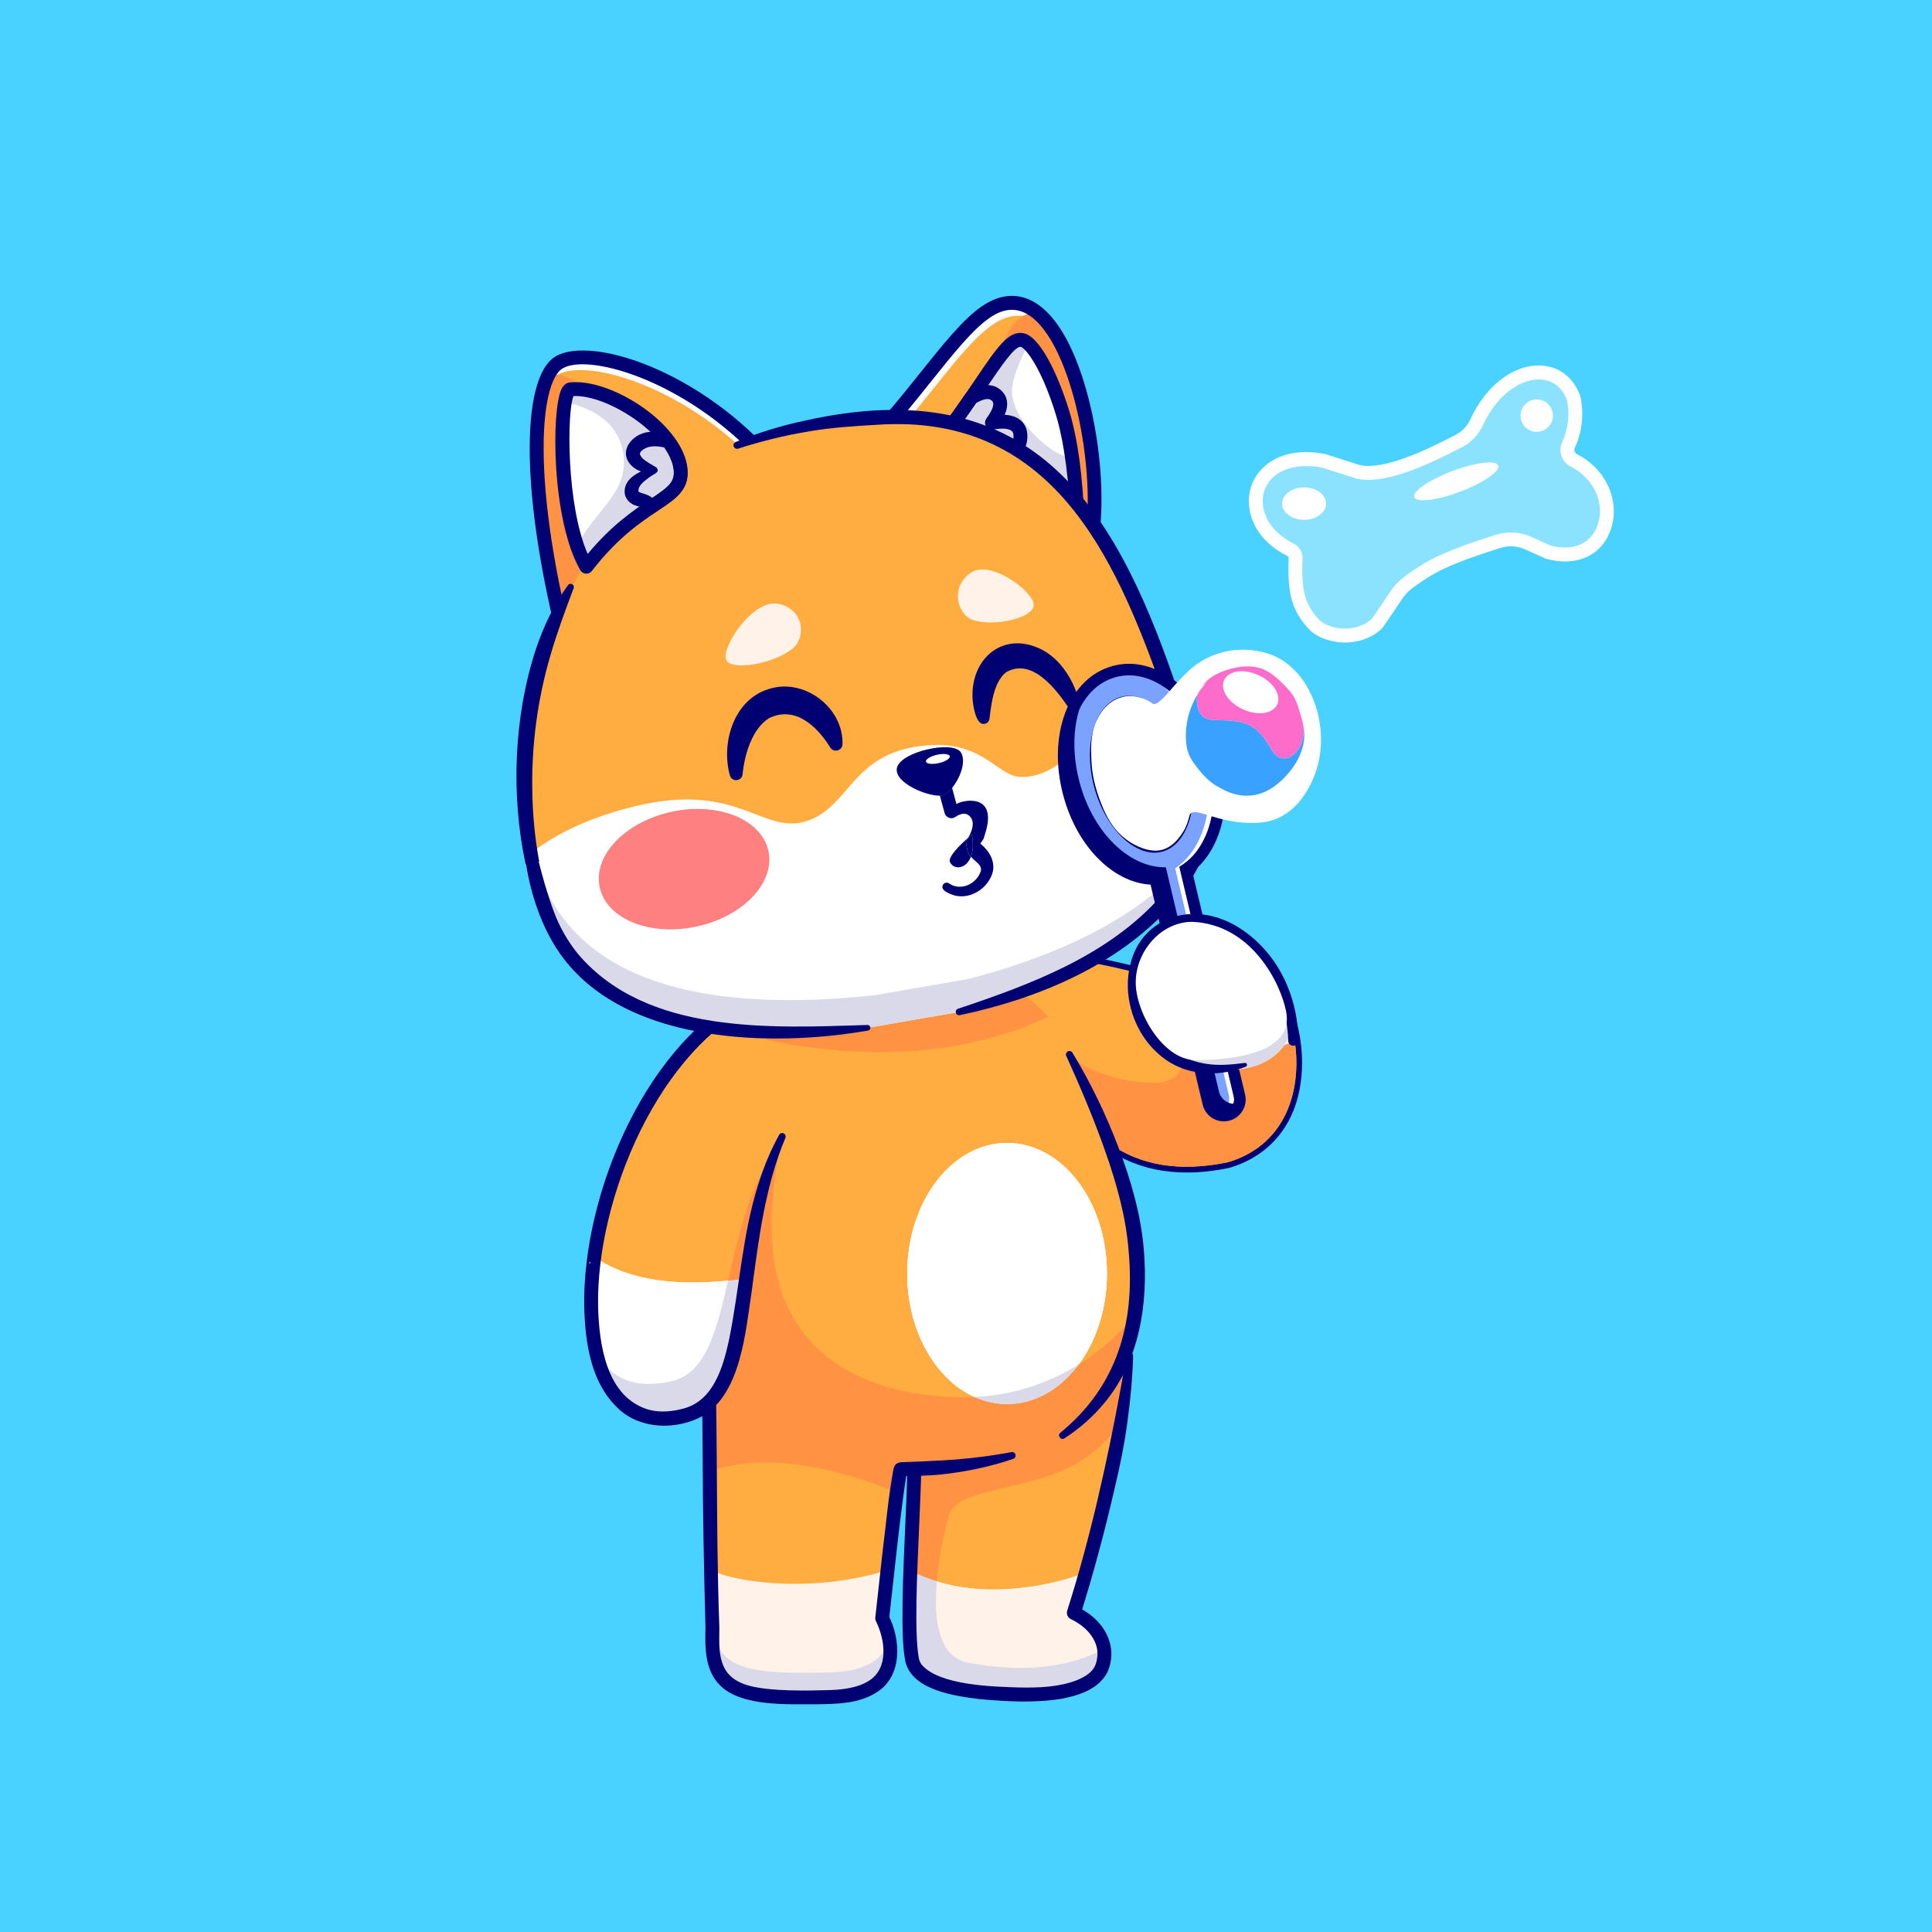 <svg xmlns="http://www.w3.org/2000/svg" viewBox="0 0 2000 2000" width="2000" height="2000" >
        <path fill="#fff" d="M0 0H2000V2000H0z"/>
        <path fill="#49D2FF" d="M0 0H2000V2000H0V0Z"/>
         <path fill="#000072"
              d="M1228.65 1213.78C1182.03 1213.78 1143.76 1195.81 1114.51 1160.05L992.978 1019.19C991.621 1017.61 991.177 1015.45 991.803 1013.46C992.429 1011.48 994.043 1009.97 996.059 1009.46L1061.94 992.987C1094.1 979.744 1142.79 992.07 1199.12 1006.33C1239.15 1016.46 1284.51 1027.94 1329.56 1031.4C1331.8 1031.57 1333.76 1032.99 1334.63 1035.07C1351.68 1075.82 1352.35 1122.02 1336.39 1155.65C1323.94 1181.85 1301.94 1200.28 1272.77 1208.92C1272.62 1208.97 1272.45 1209.01 1272.29 1209.04C1257.03 1212.21 1242.48 1213.78 1228.65 1213.78Z"/>
        <path fill="#FF9343"
              d="M1130.79 996.843C1129.49 1000.57 1127.91 1004.42 1126.01 1008.37C1126.01 1008.37 1117.33 1026.3 1101.13 1041.53C1095.61 1046.72 1090.69 1050.17 1084.56 1052.58C1080.14 1054.3 1076.24 1055.01 1073.5 1055.34L1072.84 1051.92C1052.61 1036.11 1038.93 1025.47 1034.87 1022.46C1034.26 1021.99 1032.11 1020.33 1029.29 1018.04C1027.44 1016.52 1025.64 1014.97 1023.93 1013.34C1042.17 1008.79 1059.71 1001.9 1077.15 994.832C1092.24 992.032 1110.39 993.331 1130.79 996.843Z"/>
        <path fill="#FFAD40"
              d="M1271.08 1203.17C1221.98 1213.34 1180 1207.07 1146.1 1182.09C1136.43 1175.01 1127.42 1166.39 1119.1 1156.2L997.517 1015.27L1063.83 998.692C1067.95 996.953 1072.4 995.682 1077.15 994.822C1092.24 992.032 1110.39 993.331 1130.79 996.838C1144.55 999.212 1159.36 1002.61 1174.95 1006.46C1221.4 1017.84 1274.89 1033.2 1329.1 1037.37C1331.46 1042.98 1333.5 1048.79 1335.24 1054.7C1336.37 1058.51 1337.36 1062.41 1338.22 1066.3C1350.41 1122.07 1334.38 1184.41 1271.08 1203.17Z"/>
        <path fill="#FF9343"
              d="M1271.08 1203.17C1221.98 1213.34 1180 1207.07 1146.1 1182.09C1135.79 1156.28 1124.63 1130.83 1112.61 1105.8L1114.51 1098.75C1136.84 1111.96 1162.42 1119.59 1188.35 1120.8C1195.5 1121.13 1202.86 1120.97 1209.51 1118.37C1216.17 1115.77 1222.09 1110.36 1223.6 1103.37C1231.17 1104.71 1238.73 1106.06 1246.3 1107.4C1246.79 1112.83 1247.85 1120.7 1250.35 1129.95C1253.96 1143.26 1255.87 1149.97 1261.41 1152.05C1267.88 1154.5 1276.58 1149.6 1280.75 1143.76C1287.23 1134.72 1285.38 1119.9 1275.22 1107.84C1280.08 1107.22 1314.41 1102.53 1325.38 1087.09C1326.88 1084.97 1328.12 1082.78 1328.12 1082.78C1332.78 1074.38 1334.56 1064.63 1335.24 1054.71C1335.38 1052.74 1335.49 1050.79 1335.55 1048.82C1336.82 1054.63 1337.7 1060.45 1338.23 1066.31C1350.41 1122.07 1334.38 1184.41 1271.08 1203.17Z"/>
        <path fill="#FFAD40"
              d="M938.62 1348.87C940.034 1402.97 944.301 1435.44 945.882 1471.45C950.272 1533.38 935.458 1671.95 944.186 1718.24C948.166 1739.34 983.624 1754.14 1064.54 1754.14C1110.23 1754.14 1136.53 1741.77 1141.58 1723.72C1151.88 1686.95 1111.61 1669.6 1111.61 1669.6C1111.61 1669.6 1159.51 1521.72 1169.43 1403.23L938.62 1348.87Z"/>
        <path fill="#FFAD40"
              d="M941.425 1665.03C941.21 1687.17 941.869 1705.96 944.191 1718.24C948.175 1739.33 983.633 1754.15 1064.53 1754.15C1110.22 1754.15 1136.54 1741.77 1141.59 1723.73C1151.89 1686.96 1111.62 1669.6 1111.62 1669.6C1111.62 1669.6 1111.67 1669.42 1111.79 1669.07C1114.88 1659.42 1159.87 1517.66 1169.45 1403.23L938.625 1348.86C940.039 1402.98 944.31 1435.44 945.896 1471.45C949.121 1516.94 941.964 1603.79 941.425 1665.03Z"/>
        <path fill="#FFAD40"
              d="M1111.81 1669.07C1111.67 1669.41 1111.62 1669.6 1111.62 1669.6C1111.62 1669.6 1139.42 1681.57 1142.91 1706.72C1143.63 1711.83 1143.34 1717.5 1141.59 1723.73C1136.55 1741.78 1110.24 1754.15 1064.53 1754.15C983.638 1754.15 948.18 1739.34 944.205 1718.25C941.874 1705.95 941.21 1687.17 941.424 1665.04C941.53 1653.86 941.85 1641.83 942.27 1629.35C944.258 1573.46 948.552 1508.65 945.901 1471.45C944.31 1435.44 940.044 1402.98 938.639 1348.87L1169.46 1403.24C1167.66 1424.6 1164.67 1446.88 1160.9 1469.12C1146.96 1551.66 1122.93 1633.04 1114.58 1660.15C1113.15 1664.83 1112.18 1667.9 1111.81 1669.07Z"/>
        <path fill="#FFF3E9"
              d="M1141.59 1723.73C1136.55 1741.78 1110.24 1754.15 1064.53 1754.15C983.638 1754.15 948.18 1739.34 944.205 1718.25C941.874 1705.95 941.21 1687.17 941.424 1665.04C941.53 1653.86 941.85 1641.83 942.27 1629.35L944.84 1627.39C959.732 1634.41 975.578 1639.47 991.769 1642.36C1012.57 1646.08 1033.93 1646.2 1054.94 1644.06C1077.57 1641.73 1099.94 1636.77 1121.32 1628.98C1119.36 1639.47 1116.6 1649.84 1113.08 1659.91C1113.58 1659.99 1114.09 1660.06 1114.59 1660.15C1113.16 1664.84 1112.18 1667.91 1111.81 1669.07C1111.67 1669.42 1111.62 1669.6 1111.62 1669.6C1111.62 1669.6 1139.42 1681.58 1142.91 1706.73C1143.63 1711.83 1143.34 1717.5 1141.59 1723.73Z"/>
        <path fill="#FFF3E9"
              d="M1141.58 1723.73C1136.55 1741.78 1110.24 1754.15 1064.53 1754.15C983.652 1754.15 948.185 1739.34 944.205 1718.25C941.878 1705.96 941.21 1687.17 941.424 1665.02C941.472 1658.77 941.616 1652.25 941.783 1645.52C941.831 1643.84 941.878 1642.14 941.926 1640.44C941.974 1638.31 942.046 1636.15 942.117 1633.99C942.165 1632.46 942.213 1630.9 942.261 1629.35L942.284 1629.32L944.85 1627.41C952.852 1631.19 961.146 1634.4 969.607 1636.99C976.892 1639.24 984.297 1641.04 991.774 1642.36C1012.57 1646.08 1033.93 1646.22 1054.95 1644.06C1077.57 1641.73 1099.93 1636.77 1121.33 1628.99C1119.37 1639.48 1116.61 1649.84 1113.08 1659.9C1113.58 1660 1114.09 1660.07 1114.59 1660.14C1113.15 1664.84 1112.17 1667.9 1111.81 1669.08C1111.67 1669.41 1111.62 1669.6 1111.62 1669.6C1111.62 1669.6 1139.42 1681.59 1142.92 1706.73C1143.04 1707.57 1143.13 1708.43 1143.18 1709.29C1143.47 1713.72 1143.04 1718.53 1141.58 1723.73Z"/>
        <path fill="#FF9343"
              d="M1169.45 1403.23C1167.68 1424.6 1164.66 1446.89 1160.9 1469.13C1111.63 1555.33 993.093 1527.75 981.76 1570.46C979.004 1580.83 972.124 1608.25 969.611 1636.98C961.151 1634.4 952.862 1631.18 944.855 1627.4L942.289 1629.32C944.229 1573.45 948.543 1508.63 945.906 1471.44C944.301 1435.44 940.034 1402.97 938.62 1348.86L1169.45 1403.23Z"/>
        <path fill="#D9D9EA"
              d="M1143.49 1711.92C1143.49 1715.61 1142.96 1719.54 1141.79 1723.73C1136.76 1741.78 1110.44 1754.15 1064.74 1754.15C983.858 1754.15 948.39 1739.34 944.41 1718.25C942.084 1705.96 941.415 1687.17 941.63 1665.02C941.654 1661.88 941.702 1658.7 941.773 1655.44C941.797 1653.81 941.821 1652.18 941.869 1650.53C941.988 1645.13 942.132 1639.63 942.323 1633.99C942.37 1632.44 942.442 1630.88 942.49 1629.32L945.055 1627.41C953.058 1631.19 961.351 1634.4 969.812 1636.99C966.458 1675 970.701 1715.23 1002.24 1721.2C1082.04 1736.3 1126.3 1715.9 1143.12 1706.73C1143.24 1707.57 1143.34 1708.43 1143.39 1709.29C1143.46 1710.15 1143.49 1711.01 1143.49 1711.92Z"/>
        <path fill="#000072"
              d="M945.805 1348.68C946.57 1389.62 951.013 1430.63 953.091 1471.6C955.313 1512.98 952.355 1554.42 950.822 1595.61C949.666 1622.97 948.443 1650.32 948.591 1677.44C948.638 1684.21 948.82 1690.96 949.183 1697.64C949.556 1704.28 950.139 1711.01 951.29 1717.06C951.768 1719.29 952.714 1721.4 954.228 1723.4C972.722 1744.83 1028.18 1746.07 1055.75 1746.88C1075.36 1747.19 1095.51 1746.54 1113.9 1739.7C1123.19 1735.98 1132.27 1730.82 1134.83 1721.04C1135.16 1720 1135.53 1717.87 1135.69 1716.8C1138.24 1701.84 1128.63 1688.6 1116.51 1680.63C1114.16 1679.05 1111.13 1677.26 1108.69 1676.16C1105.31 1674.63 1103.68 1670.83 1104.77 1667.37C1128.71 1592.13 1145.97 1514.08 1160.3 1436.44C1162.41 1425.26 1163.96 1414.02 1165.87 1402.78C1166.21 1400.82 1168.06 1399.5 1170.02 1399.84C1171.83 1400.14 1173.09 1401.75 1173.01 1403.53C1172.41 1426.06 1170.18 1449.61 1167.09 1472C1164.1 1494.71 1159.49 1517.15 1154.2 1539.41C1143.91 1584.03 1132.23 1628.07 1118.45 1671.8L1114.45 1662.98C1118.29 1664.74 1121.19 1666.48 1124.56 1668.71C1145.53 1682.43 1157.06 1706.54 1146.54 1730.79C1137.29 1748.95 1116.14 1755.39 1097.85 1758.74C1069.91 1763.09 1041.87 1761.38 1013.83 1758.9C988.592 1755.7 944.224 1749.82 937.192 1719.87C934.593 1705.51 934.454 1691.82 934.215 1677.54C934.077 1622.48 938.539 1567.8 939.423 1512.98C940.431 1458.07 932.266 1403.95 931.435 1349.04C931.444 1339.73 945.194 1338.99 945.805 1348.68Z"/>
        <path fill="#F9D3B7"
              d="M837.529 1405.41C857.986 1495.57 1065.14 1520.72 1130.11 1423.37C1134.42 1416.92 1138.21 1410.27 1141.54 1403.48C1113.93 1432.87 1066.83 1460.84 988.172 1458.12C847.49 1453.22 852.382 1340.25 840.162 1270.04C839.216 1264.59 837.491 1259.37 835.251 1254.36C833.951 1316.18 829.909 1371.81 837.529 1405.41Z"/>
        <path fill="#F9D3B7"
              d="M839.006 1410.81C866.299 1496.55 1066.46 1518.73 1130.13 1423.37C1143.83 1402.84 1152.35 1380.46 1156.78 1357C1133.45 1391.32 1085.74 1434.3 991.879 1439.83C916.873 1444.23 866.318 1425.46 839.006 1410.81Z"/>
        <path fill="#FFAD40"
              d="M748.965 1445.94C748.965 1445.94 780.64 1502.84 844.442 1514.52C1001.29 1543.27 1099.77 1486.08 1099.77 1486.08C1144.49 1453.41 1167.56 1410.64 1174.84 1360.32C1178.51 1335.03 1178.19 1307.83 1174.6 1279.04C1168.5 1229.92 1142.04 1157.49 1107 1091.41C1107 1091.41 1082.21 991.76 929.094 1001.16C775.958 1010.56 766.795 1106.52 766.795 1106.52C757.655 1140.04 751.426 1168.39 747.102 1192.1C737.313 1245.98 737.442 1276 736.205 1288.75C725.952 1393.39 741.732 1429.84 748.965 1445.94Z"/>
        <path fill="#FF9343"
              d="M779.163 1073.23C905.928 1103.01 1009.69 1088.23 1084.95 1052.66C1073.41 1039.24 1056.25 1025.03 1031.06 1014.84C995.156 1000.32 965.598 999.762 929.089 1001.17C878.959 1003.11 807.255 1005.88 785.441 1049C780.864 1058.05 779.522 1066.83 779.163 1073.23Z"/>
        <path fill="#FFF3E9"
              d="M1042.54 1453.51C1099.61 1453.51 1145.88 1393 1145.88 1318.37C1145.88 1243.73 1099.61 1183.23 1042.54 1183.23C985.466 1183.23 939.198 1243.73 939.198 1318.37C939.198 1393 985.466 1453.51 1042.54 1453.51Z"/>
        <path fill="#FFF3E9"
              d="M1042.54 1453.51C1099.61 1453.51 1145.88 1393 1145.88 1318.37C1145.88 1243.73 1099.61 1183.23 1042.54 1183.23C985.466 1183.23 939.198 1243.73 939.198 1318.37C939.198 1393 985.466 1453.51 1042.54 1453.51Z"/>
        <path fill="#FFF3E9"
              d="M1042.54 1453.51C1099.61 1453.51 1145.88 1393 1145.88 1318.37C1145.88 1243.73 1099.61 1183.23 1042.54 1183.23C985.466 1183.23 939.198 1243.73 939.198 1318.37C939.198 1393 985.466 1453.51 1042.54 1453.51Z"/>
        <path fill="#fff"
              d="M1145.87 1318.37C1145.87 1355.03 1134.7 1388.29 1116.56 1412.62C1089.89 1429.2 1054.06 1443.87 1009.05 1446.27C1009.05 1446.27 1009.05 1446.27 1009.03 1446.27C968.408 1428.03 939.198 1377.68 939.198 1318.37C939.198 1243.71 985.473 1183.23 1042.53 1183.23C1099.62 1183.23 1145.87 1243.72 1145.87 1318.37Z"/>
        <path fill="#FF9343"
              d="M1174.84 1360.33C1167.56 1410.66 1144.48 1453.41 1099.76 1486.1C1099.76 1486.1 1001.29 1543.28 844.438 1514.52C780.644 1502.85 748.96 1445.96 748.96 1445.96C741.723 1429.83 725.952 1393.38 736.185 1288.75C737.432 1275.99 737.289 1245.97 747.088 1192.1L809.806 1176.35C809.806 1176.35 795.789 1232.91 799.477 1288.75C803.194 1345.25 833.029 1435.58 978.134 1445.96C988.869 1446.72 999.174 1446.79 1009.03 1446.27C1009.05 1446.27 1009.05 1446.27 1009.05 1446.27C1019.55 1450.96 1030.81 1453.51 1042.53 1453.51C1071.58 1453.51 1097.79 1437.85 1116.56 1412.62C1155.43 1388.49 1174.84 1360.33 1174.84 1360.33Z"/>
        <path fill="#D9D9EA"
              d="M1116.56 1412.62C1097.8 1437.86 1071.58 1453.51 1042.53 1453.51C1030.82 1453.51 1019.55 1450.96 1009.05 1446.27C1054.06 1443.87 1089.89 1429.2 1116.56 1412.62Z"/>
        <path fill="#F87B38"
              d="M737.451 1677.35C737.69 1697.5 736.214 1710.46 740.772 1723.46C751.039 1752.81 778.872 1759.17 860.065 1756.72C903.353 1755.42 916.381 1737.9 920.112 1722.98C926.146 1698.84 913.252 1675.16 913.252 1675.16C913.252 1675.16 913.252 1675.13 913.252 1675.11C913.601 1671.88 929.686 1521.71 932.443 1521.02C936.829 1519.91 987.279 1522.82 1048.09 1506.65C1048.09 1506.65 908.484 1515.12 812.892 1453.01C755.911 1415.99 731.069 1350.02 731.069 1350.02C735.951 1413.34 733.372 1576.3 737.189 1666.95C737.342 1670.62 737.428 1674.07 737.451 1677.35Z"/>
        <path fill="#FFAD40"
              d="M1048.1 1506.63C987.293 1522.82 936.838 1519.91 932.443 1521.02C931.755 1521.18 930.217 1530.77 928.31 1545.08C924.073 1576.93 917.948 1632.1 914.981 1659.21C913.973 1668.51 913.338 1674.5 913.261 1675.11C913.261 1675.14 913.261 1675.16 913.261 1675.16C913.261 1675.16 926.165 1698.85 920.127 1722.99C916.391 1737.88 903.382 1755.42 860.084 1756.72C778.896 1759.16 751.043 1752.8 740.791 1723.47C736.233 1710.46 737.719 1697.5 737.48 1677.33C737.451 1674.08 737.375 1670.63 737.217 1666.95C736.687 1654.36 736.291 1640.37 735.971 1625.43C735.942 1625.22 735.942 1625 735.942 1624.79C735.942 1624.47 735.913 1624.13 735.913 1623.78C735.249 1592.91 734.958 1558.15 734.719 1523.54C734.241 1454.54 733.873 1386.1 731.088 1350.01C731.088 1350.01 755.916 1415.99 812.916 1453C908.484 1515.11 1048.1 1506.63 1048.1 1506.63Z"/>
        <path fill="#FF9343"
              d="M731.074 1350.01C733.854 1386.09 734.222 1454.54 734.719 1523.53C803.887 1497.35 897.472 1532.04 928.301 1545.09C930.212 1530.78 931.755 1521.19 932.448 1521.02C936.833 1519.91 987.288 1522.82 1048.1 1506.65C1048.1 1506.65 908.484 1515.11 812.897 1453C755.912 1415.99 731.074 1350.01 731.074 1350.01Z"/>
        <path fill="#FFF3E9"
              d="M920.117 1722.99C916.381 1737.88 903.372 1755.42 860.074 1756.72C778.886 1759.16 751.034 1752.8 740.781 1723.47C736.224 1710.46 737.709 1697.5 737.471 1677.33C737.442 1674.08 737.365 1670.63 737.208 1666.95C736.678 1654.36 736.281 1640.37 735.961 1625.43C736.252 1625.69 736.649 1625.91 736.993 1626.04C750.986 1631.95 766.006 1634.94 781.084 1636.9C825.892 1642.66 871.894 1639.15 915.297 1626.62C915.192 1637.51 915.086 1648.35 914.977 1659.21C913.969 1668.52 913.333 1674.5 913.257 1675.11C913.257 1675.14 913.257 1675.17 913.257 1675.17C913.257 1675.17 926.161 1698.85 920.117 1722.99Z"/>
        <path fill="#D9D9EA"
              d="M740.777 1723.46C751.043 1752.81 778.877 1759.17 860.069 1756.72C903.358 1755.41 916.386 1737.89 920.117 1722.98C922.482 1713.51 921.942 1704.14 920.399 1696.21C920.313 1696.62 920.227 1697.06 920.117 1697.47C916.381 1712.39 903.358 1729.91 860.069 1731.21C778.877 1733.67 751.043 1727.3 740.777 1697.95C738.474 1691.37 737.714 1684.82 737.499 1677.33C737.475 1677.33 737.475 1677.35 737.456 1677.35C737.695 1697.5 736.219 1710.45 740.777 1723.46Z"/>
        <path fill="#000072"
              d="M738.235 1349.45C743.911 1461.16 740.523 1572.98 744.67 1684.57 744.723 1696.94 743.638 1709.77 747.584 1721.16 753.294 1739 769.58 1744.94 788.011 1747.55 800.409 1749.36 813.341 1749.83 826.274 1749.99 835.614 1750.16 846.119 1749.84 855.536 1749.66 870.508 1749.45 887.282 1747.63 899.297 1740.07 920.313 1727.13 916.343 1697.78 906.941 1678.6 906.215 1677.27 905.947 1675.8 906.11 1674.4L913.61 1606.69C917.232 1577.89 919.635 1548.85 925.033 1520.19 925.692 1517.74 926.973 1515.53 929.672 1514.39 931.373 1513.79 930.412 1514.14 930.986 1513.98L931.674 1513.85C932.223 1513.75 932.366 1513.76 932.644 1513.73 942.772 1513.2 953.645 1513.06 963.73 1512.39 991.554 1511.28 1019.68 1508.38 1047.16 1503.19 1051.36 1502.48 1053.26 1508.54 1049.01 1510.13 1027.31 1517.72 1004.64 1522.48 981.799 1525.51 970.39 1527.05 958.843 1527.67 947.349 1527.82 944.057 1527.83 937.206 1527.94 934.039 1528.05 933.967 1528.06 933.752 1528.07 933.957 1528.05 934.01 1528.04 934.067 1528.03 934.12 1528.02 936.05 1527.6 937.956 1526.01 938.644 1524.54 931.932 1566.7 925.568 1630.47 920.394 1675.93L919.563 1671.73C932.801 1697.15 934.526 1735.72 906.984 1752.22 888.61 1763.66 866.744 1763.91 846.009 1764.26 816.284 1764.03 768.873 1767.09 746.027 1745.32 729.406 1729.42 729.784 1705.34 730.29 1684.51 728.709 1625.43 727.543 1566.38 727.405 1507.47 726.812 1455.26 727.18 1402.52 723.898 1350.56 723.391 1341.16 737.179 1339.75 738.235 1349.45ZM1097.65 1483.19C1156.66 1434.99 1175.09 1369.44 1168.39 1295.53 1165.74 1260.21 1156.08 1225.88 1144.38 1192.5 1132.58 1158.82 1118.64 1125.82 1103.81 1093.09 1102.99 1091.28 1103.79 1089.14 1105.6 1088.32 1107.27 1087.55 1109.23 1088.19 1110.17 1089.72 1129.06 1120.77 1144.84 1153.63 1157.79 1187.61 1170.69 1221.76 1181.23 1257.6 1184.12 1294.22 1188.76 1349.16 1179.65 1408.87 1143.26 1452.32 1131.45 1466.75 1117.27 1479 1101.89 1489 1098.14 1491.31 1094.17 1486.16 1097.65 1483.19Z"/>
        <path fill="#FFAD40"
              d="M809.806 1176.36C786.912 1222.95 779.015 1276.5 772.312 1324.86C762.772 1393.7 755.591 1452.05 710.889 1464.9C658.289 1480.03 622.095 1447.52 613.931 1381.54C610.749 1355.94 611.308 1328.7 615.044 1301.09C630.547 1185.93 701.004 1064.43 784.978 1030.12L809.806 1176.36Z"/>
        <path fill="#FFF3E9"
              d="M772.427 1323.71C772.403 1324.09 772.332 1324.48 772.308 1324.86C772.021 1327.02 771.734 1329.15 771.419 1331.28C770.822 1335.55 770.244 1339.74 769.647 1343.92C768.806 1349.91 767.946 1355.8 767.033 1361.55C766.795 1363.14 766.532 1364.72 766.288 1366.27C765.208 1372.81 764.086 1379.14 762.839 1385.26C762.481 1387.1 762.094 1388.9 761.688 1390.7C761.329 1392.4 760.942 1394.05 760.536 1395.7C760.488 1395.94 760.441 1396.16 760.369 1396.4C760.082 1397.65 759.772 1398.87 759.456 1400.07C758.907 1402.27 758.329 1404.43 757.708 1406.53C757.278 1408.09 756.819 1409.63 756.341 1411.13C755.596 1413.53 754.808 1415.88 753.967 1418.16C753.561 1419.29 753.15 1420.41 752.696 1421.49C751.951 1423.43 751.187 1425.3 750.346 1427.12C750.059 1427.77 749.749 1428.41 749.457 1429.04C749.147 1429.73 748.812 1430.4 748.473 1431.07C748.139 1431.72 747.828 1432.37 747.489 1432.99C746.796 1434.33 746.075 1435.65 745.282 1436.92C744.565 1438.17 743.796 1439.39 743.003 1440.58C742.621 1441.16 742.234 1441.71 741.828 1442.28C741.828 1442.33 741.78 1442.38 741.732 1442.43C740.939 1443.53 740.127 1444.61 739.286 1445.66C738.904 1446.16 738.493 1446.65 738.111 1447.12C737.633 1447.7 737.151 1448.25 736.625 1448.8C736.195 1449.28 735.76 1449.76 735.306 1450.21C735.283 1450.26 735.211 1450.33 735.139 1450.38C734.227 1451.32 733.295 1452.23 732.311 1453.09C731.857 1453.5 731.375 1453.91 730.897 1454.34C730.801 1454.43 730.706 1454.5 730.586 1454.58C729.626 1455.37 728.623 1456.13 727.615 1456.86C726.511 1457.67 725.408 1458.41 724.237 1459.09C723.664 1459.42 723.086 1459.78 722.489 1460.09C721.48 1460.67 720.429 1461.2 719.374 1461.7C719.039 1461.89 718.681 1462.03 718.342 1462.18C717.864 1462.37 717.381 1462.58 716.904 1462.77C716.259 1463.08 715.609 1463.32 714.94 1463.54C713.622 1464.04 712.255 1464.48 710.865 1464.88C707.655 1465.82 704.516 1466.56 701.449 1467.14C693.996 1468.53 686.925 1468.88 680.289 1468.26C679.52 1468.19 678.756 1468.12 678.011 1468.02C677.485 1467.98 676.979 1467.91 676.477 1467.81C675.832 1467.71 675.206 1467.62 674.585 1467.5C674.37 1467.48 674.179 1467.45 673.988 1467.38C673.075 1467.21 672.192 1467.02 671.303 1466.81C671.231 1466.81 671.16 1466.81 671.112 1466.76C670.199 1466.57 669.292 1466.3 668.379 1466.04C665.455 1465.2 662.627 1464.15 659.918 1462.9C659.125 1462.52 658.361 1462.13 657.568 1461.7C657.52 1461.7 657.472 1461.68 657.424 1461.63C656.78 1461.29 656.106 1460.94 655.461 1460.55C655.127 1460.38 654.792 1460.19 654.477 1459.97C653.856 1459.62 653.23 1459.23 652.633 1458.82C652.418 1458.7 652.227 1458.58 652.036 1458.44C651.438 1458.06 650.86 1457.65 650.287 1457.24C649.207 1456.47 648.18 1455.68 647.172 1454.82C645.758 1453.72 644.392 1452.49 643.073 1451.18C642.328 1450.46 641.611 1449.72 640.918 1448.97C640.297 1448.33 639.695 1447.65 639.098 1446.96C638.931 1446.79 638.788 1446.63 638.644 1446.46C638.143 1445.86 637.636 1445.24 637.135 1444.62C636.896 1444.35 636.705 1444.09 636.514 1443.82C636.036 1443.2 635.553 1442.58 635.1 1441.95C634.908 1441.72 634.741 1441.48 634.574 1441.24C634.048 1440.52 633.542 1439.8 633.04 1439.03C632.993 1438.96 632.921 1438.86 632.897 1438.79C631.674 1437.02 630.547 1435.15 629.496 1433.23C628.922 1432.25 628.392 1431.24 627.843 1430.19C627.341 1429.2 626.811 1428.18 626.333 1427.14C626.309 1427.1 626.285 1427.05 626.261 1427.02C625.807 1426.02 625.325 1424.99 624.871 1423.96C624.823 1423.86 624.799 1423.77 624.752 1423.67C624.274 1422.59 623.815 1421.49 623.385 1420.36C623.003 1419.38 622.616 1418.4 622.234 1417.37C620.438 1412.48 618.856 1407.26 617.538 1401.72C616.004 1395.39 614.805 1388.66 613.921 1381.54C610.758 1355.95 611.308 1328.69 615.049 1301.09C654.52 1328.12 705.228 1330.23 753.685 1325.75C759.963 1325.17 766.245 1324.48 772.427 1323.71Z"/>
        <path fill="#FFF3E9"
              d="M629.5 1433.23C630.461 1434.93 631.44 1436.58 632.496 1438.17C631.416 1436.58 630.437 1434.93 629.5 1433.23Z"/>
        <path fill="#fff"
              d="M753.685 1325.75C741.823 1377.63 730.677 1421.75 695.477 1429.78C657.974 1438.36 632.954 1427.53 617.542 1401.72C616.009 1395.39 614.81 1388.66 613.926 1381.54C610.763 1355.95 611.313 1328.69 615.053 1301.09C654.52 1328.12 705.228 1330.23 753.685 1325.75Z"/>
        <path fill="#390075"
              d="M710.884 1464.89C711.434 1464.72 711.988 1464.56 712.537 1464.39C712.012 1464.6 711.457 1464.75 710.908 1464.91C710.091 1465.15 709.279 1465.37 708.486 1465.56C709.279 1465.34 710.067 1465.13 710.884 1464.89Z"/>
        <path fill="#FF9343"
              d="M772.308 1324.86C772.332 1324.48 772.403 1324.09 772.427 1323.71C766.245 1324.48 759.968 1325.17 753.685 1325.75C764.11 1280.26 775.112 1228.83 803.39 1190.54C785.341 1233.6 778.346 1281.34 772.308 1324.86Z"/>
        <path fill="#D9D9EA"
              d="M772.427 1323.71C772.403 1324.09 772.332 1324.48 772.308 1324.86C772.021 1327.02 771.734 1329.15 771.419 1331.28C770.822 1335.55 770.244 1339.74 769.647 1343.92C768.806 1349.91 767.946 1355.8 767.033 1361.55C766.795 1363.14 766.532 1364.72 766.288 1366.27C765.208 1372.81 764.086 1379.14 762.839 1385.26C762.481 1387.1 762.094 1388.9 761.688 1390.7C761.329 1392.4 760.942 1394.05 760.536 1395.7C760.488 1395.94 760.441 1396.16 760.369 1396.4C760.082 1397.65 759.772 1398.87 759.456 1400.07C758.907 1402.27 758.329 1404.43 757.708 1406.53C757.278 1408.09 756.819 1409.63 756.341 1411.13C755.596 1413.53 754.808 1415.88 753.967 1418.16C753.561 1419.29 753.15 1420.41 752.696 1421.49C751.951 1423.43 751.187 1425.3 750.346 1427.12C750.059 1427.77 749.749 1428.41 749.457 1429.04C749.147 1429.73 748.812 1430.4 748.473 1431.07C748.139 1431.72 747.828 1432.37 747.489 1432.99C746.796 1434.33 746.075 1435.65 745.282 1436.92C744.565 1438.19 743.796 1439.41 743.003 1440.58C742.621 1441.16 742.234 1441.71 741.828 1442.28C741.828 1442.33 741.78 1442.38 741.732 1442.43C740.939 1443.53 740.127 1444.61 739.286 1445.66C738.904 1446.16 738.493 1446.65 738.111 1447.12C737.633 1447.7 737.151 1448.25 736.625 1448.8C736.195 1449.28 735.76 1449.76 735.306 1450.21C735.283 1450.26 735.211 1450.33 735.139 1450.38C734.251 1451.34 733.295 1452.25 732.311 1453.09C731.857 1453.5 731.375 1453.91 730.897 1454.34C730.801 1454.43 730.706 1454.5 730.586 1454.58C729.626 1455.37 728.623 1456.13 727.615 1456.86C726.511 1457.67 725.408 1458.41 724.237 1459.09C723.664 1459.42 723.086 1459.78 722.489 1460.09C721.48 1460.67 720.429 1461.2 719.374 1461.7C719.039 1461.89 718.681 1462.03 718.342 1462.18C717.864 1462.37 717.381 1462.58 716.904 1462.77C716.259 1463.08 715.609 1463.32 714.94 1463.54C713.622 1464.06 712.279 1464.5 710.889 1464.91C707.678 1465.82 704.54 1466.56 701.449 1467.13C693.996 1468.52 686.925 1468.88 680.289 1468.26C679.52 1468.19 678.756 1468.12 678.011 1468.02C677.485 1467.97 676.979 1467.9 676.477 1467.8C675.832 1467.71 675.206 1467.61 674.585 1467.49C674.37 1467.47 674.179 1467.45 673.988 1467.38C673.075 1467.21 672.192 1467.02 671.303 1466.8C671.231 1466.8 671.16 1466.8 671.112 1466.75C670.199 1466.56 669.292 1466.3 668.379 1466.03C665.455 1465.19 662.627 1464.14 659.918 1462.89C659.125 1462.51 658.361 1462.13 657.568 1461.69C657.52 1461.69 657.472 1461.67 657.424 1461.62C656.78 1461.29 656.106 1460.93 655.461 1460.54C655.127 1460.38 654.792 1460.18 654.477 1459.97C653.856 1459.61 653.23 1459.23 652.633 1458.82C652.418 1458.7 652.227 1458.58 652.036 1458.44C651.438 1458.05 650.86 1457.64 650.287 1457.24C649.207 1456.47 648.18 1455.68 647.172 1454.82C645.758 1453.69 644.392 1452.44 643.073 1451.17C642.328 1450.45 641.611 1449.71 640.918 1448.97C640.297 1448.32 639.695 1447.65 639.098 1446.96C638.931 1446.79 638.788 1446.62 638.644 1446.45C638.143 1445.86 637.636 1445.23 637.135 1444.61C636.896 1444.35 636.705 1444.08 636.514 1443.82C636.036 1443.2 635.553 1442.57 635.1 1441.95C634.908 1441.71 634.741 1441.47 634.574 1441.23C634.048 1440.52 633.542 1439.79 633.04 1439.03C632.993 1438.95 632.921 1438.86 632.897 1438.79C631.698 1437.01 630.571 1435.17 629.496 1433.23C628.922 1432.24 628.392 1431.24 627.843 1430.18C627.341 1429.2 626.811 1428.17 626.333 1427.14C626.309 1427.09 626.285 1427.04 626.261 1427.02C625.807 1426.01 625.325 1424.98 624.871 1423.95C624.823 1423.86 624.799 1423.76 624.752 1423.67C624.274 1422.59 623.815 1421.49 623.385 1420.36C623.003 1419.38 622.616 1418.4 622.234 1417.36C620.438 1412.48 618.856 1407.25 617.538 1401.71C632.945 1427.53 657.964 1438.36 695.472 1429.78C730.677 1421.75 741.818 1377.63 753.68 1325.74C759.963 1325.17 766.245 1324.48 772.427 1323.71Z"/>
        <path fill="#000072"
              d="M787.696 1036.78C681.742 1083.55 616.921 1241.87 619.157 1352.54C620.151 1392.05 627.737 1446.77 671.857 1459.42C683.92 1462.52 696.69 1461.24 708.624 1457.83C738.593 1449.25 748.392 1415.52 754.469 1388.05C765.433 1335.19 768.276 1278.47 784.963 1226.09C790.51 1208.37 797.523 1191.01 806.581 1174.77C807.551 1173.03 809.739 1172.4 811.478 1173.37C813.107 1174.28 813.752 1176.27 813.035 1177.94C791.986 1228.21 785.398 1282.77 778.184 1336.56C771.797 1378.14 767.22 1442.61 726.994 1466.09C700.45 1480.26 664.395 1479.96 641.243 1459.28C611.657 1432.59 605.79 1390.5 604.787 1352.82C602.599 1236.14 670.247 1072.6 782.259 1023.47C791.136 1020.1 796.529 1032.89 787.696 1036.78Z"/>
        <path fill="#FFCEDA" d="M610.754 1305.94C611.599 1306.6 610.725 1308.77 609.851 1307.87L610.754 1305.94Z"/>
        <path fill="#FFAD40"
              d="M788.838 547.141L1124.97 579.45C1146.38 518.237 1124.35 364.25 1073.57 323.503C1058.24 311.21 1040.31 309.242 1020.15 323.254C969.406 358.521 909.502 482.779 788.838 547.141Z"/>
        <path fill="#fff"
              d="M788.838 547.141L814.497 549.615C922.75 483.032 978.994 369.882 1027.03 336.493C1047.19 322.48 1065.13 324.453 1080.46 336.741C1088.46 343.167 1095.76 352.435 1102.3 363.681C1094.16 346.387 1084.55 332.303 1073.57 323.493C1058.24 311.201 1040.31 309.232 1020.15 323.245C969.406 358.521 909.502 482.779 788.838 547.141Z"/>
        <path fill="#FF9343"
              d="M931.669 560.876L1124.97 579.446C1146.38 518.232 1124.34 364.245 1073.57 323.498C1064.98 322.953 1055.67 326.627 1047.08 338.771C1025.09 369.815 991.855 509.547 931.669 560.876Z"/>
        <path fill="#000072"
              d="M1124.98 586.645C1124.19 586.645 1123.39 586.516 1122.6 586.239C1118.85 584.93 1116.88 580.826 1118.19 577.081C1139.78 515.332 1114.78 363.834 1068 328.285C1054.34 317.904 1040.03 318.185 1024.26 329.15C1006.67 341.37 987.063 365.893 964.351 394.286C922.468 446.647 870.346 511.811 792.22 553.49C788.718 555.358 784.361 554.034 782.493 550.528C780.625 547.026 781.949 542.669 785.455 540.801C860.968 500.517 912.067 436.633 953.124 385.304C976.534 356.037 996.757 330.76 1016.05 317.34C1037 302.773 1057.97 302.597 1076.7 316.829C1112.12 343.75 1128 412.832 1133.19 441.286C1143.11 495.792 1142.55 550.953 1131.77 581.82C1130.73 584.792 1127.95 586.645 1124.98 586.645Z"/>
        <path fill="#fff"
              d="M975.082 454.042L1115.57 545.253C1115.34 543.07 1115 510.187 1109.87 474.179C1107.62 458.356 1104.45 441.946 1099.94 427.269C1088.43 389.785 1075.01 365.692 1065.15 356.3C1062.35 353.648 1059.85 352.172 1057.75 351.9C1041.19 349.745 1022.63 391.395 975.082 454.042Z"/>
        <path fill="#D9D9EA"
              d="M975.082 454.042L1115.57 545.253C1115.34 543.07 1115 510.187 1109.87 474.179C1103.67 473.104 1095.9 470.472 1087.6 464.615C1075.53 456.115 1052.27 435.262 1047.98 410.314C1045.69 397.104 1054.31 374.674 1065.15 356.3C1062.35 353.648 1059.85 352.172 1057.75 351.9C1041.19 349.745 1022.63 391.395 975.082 454.042Z"/>
        <path fill="#000072"
              d="M1115.48 552.415C1114.14 552.415 1112.82 552.042 1111.65 551.287L971.169 460.071C969.492 458.982 968.345 457.248 968.001 455.279C967.657 453.311 968.15 451.29 969.358 449.699C985.797 428.038 998.883 408.704 1009.4 393.168C1032.1 359.635 1043.47 342.789 1058.67 344.782C1076.72 347.132 1095.88 389.551 1106.81 425.162C1115.65 453.961 1120.97 493.093 1122.6 541.47C1122.66 543.084 1122.69 544.155 1122.72 544.594C1122.93 547.322 1121.58 549.988 1119.23 551.383C1118.07 552.066 1116.77 552.415 1115.48 552.415ZM985.463 452.208L1107.82 531.657C1105.37 479.138 1098.54 447.21 1093.07 429.381C1077.54 378.802 1061 360.108 1056.73 359.023C1050.4 358.283 1036.29 379.103 1021.31 401.227C1011.7 415.421 999.967 432.754 985.463 452.208Z"/>
        <path fill="#000072"
              d="M1027.97 495.573C1026.61 495.573 1025.24 495.186 1024.05 494.412L971.164 460.071C969.487 458.982 968.341 457.248 967.997 455.279C967.653 453.311 968.145 451.29 969.349 449.699C982.143 432.83 992.639 417.714 999.413 407.811C999.991 406.965 1000.75 406.248 1001.63 405.718C1014.23 398.103 1024.68 396.665 1032.7 401.437C1037.79 404.466 1041.07 408.838 1042.19 414.083C1043.32 419.425 1042.03 424.804 1040.06 429.405C1046.37 429.749 1052.89 431.449 1057.59 436.036C1061.14 439.499 1064.97 445.997 1063.07 457.267C1061.23 468.112 1051.14 480.175 1032.23 494.163C1030.98 495.1 1029.47 495.573 1027.97 495.573ZM985.458 452.208L1027.65 479.601C1045.31 465.799 1048.41 457.788 1048.91 454.869C1049.6 450.755 1049.15 447.879 1047.56 446.331C1044.78 443.608 1037.36 442.944 1028.66 444.626C1028.14 444.726 1027.82 444.769 1027.71 444.783C1024.89 445.099 1022.13 443.708 1020.7 441.267C1018.3 437.187 1020.74 433.747 1021.91 432.094C1026.72 425.32 1028.81 420.265 1028.14 417.074C1027.95 416.209 1027.47 415.058 1025.36 413.802C1022.56 412.139 1017.15 413.4 1010.38 417.265C1004.38 426.003 995.801 438.324 985.458 452.208Z"/>
        <path fill="#FFAD40"
              d="M597.319 709.88L660.415 638.677L799.888 481.297C721.872 390.158 612.383 356.138 579.175 374.923C574.536 377.536 570.446 382.471 567.04 389.637C547.61 430.289 549.722 542.635 597.319 709.88Z"/>
        <path fill="#fff"
              d="M558.412 420.71C560.103 413.692 562.129 407.715 564.494 402.794C567.9 395.628 571.994 390.693 576.628 388.08C609.206 369.653 715.165 402.035 792.803 489.276L799.883 481.293C721.872 390.158 612.383 356.138 579.175 374.923C574.536 377.536 570.446 382.471 567.04 389.637C563.323 397.415 560.39 407.811 558.412 420.71Z"/>
        <path fill="#FF9343"
              d="M597.319 709.88L660.415 638.677C666.172 605.669 669.984 556.466 654.448 512.16C631.058 445.519 603.119 375.802 567.04 389.637C547.61 430.289 549.722 542.635 597.319 709.88Z"/>
        <path fill="#000072"
              d="M597.315 717.065C594.181 717.065 591.305 715.001 590.402 711.843C557.729 597.065 549.569 519.89 548.48 475.359C547.056 417.265 556.697 379.375 575.635 368.664C612.889 347.605 725.752 383.646 805.339 476.611C807.924 479.625 807.57 484.164 804.556 486.749C801.536 489.333 796.998 488.98 794.418 485.965C718.323 397.076 611.594 364.847 582.715 381.181C557.882 395.222 547.553 508.773 604.232 707.907C605.322 711.729 603.105 715.704 599.288 716.788C598.628 716.974 597.969 717.065 597.315 717.065Z"/>
        <path fill="#FFAD40"
              d="M1253.94 824.591C1253.65 831.58 1252.89 838.503 1251.68 845.329C1236.42 932.982 1148.36 1006.09 994.282 1046.61L899.885 1063C744.484 1079.71 614.796 1055.92 570.48 951.489C562.272 932.146 555.479 908.664 550.931 882.465C533.593 783.557 547.577 646.071 633.26 547.761C723.955 443.688 869.171 434.267 900.73 431.964C1090.68 418.048 1152.77 549.194 1210.77 707.739C1210.78 707.791 1215.26 712.363 1221.33 720.743C1223.87 724.24 1226.69 728.435 1229.57 733.236C1241.95 753.812 1255.63 785.712 1253.94 824.591Z"/>
        <path fill="#fff"
              d="M1252.3 825.566C1248.1 922.362 1158.72 1003.91 992.634 1047.59L898.236 1063.97C742.836 1080.68 613.147 1056.89 568.832 952.465C560.624 933.121 553.83 909.64 549.282 883.44C569.844 867.388 603.884 847.27 659.374 834.166C765.801 809.031 790.075 865.697 836.326 849.582C881.63 833.798 881.869 775.88 964.141 771.308C1016.95 768.375 1033.9 803.15 1055.3 804.263C1110.37 807.125 1135.61 727.356 1219.68 721.723C1233.1 740.308 1254.39 777.61 1252.3 825.566Z"/>
        <path fill="#D9D9EA"
              d="M549.278 883.445C553.835 909.63 560.638 933.116 568.841 952.46C613.157 1056.89 742.84 1080.69 898.236 1063.97L992.639 1047.58C1130.12 1011.42 1215.04 949.326 1242.57 874.11C1201.34 933.632 1120.85 982.405 1003.88 1013.17L905.479 1030.24C743.452 1047.66 608.25 1022.87 562.043 913.997C557.944 904.346 554.184 893.698 550.873 882.193C550.329 882.623 549.794 883.044 549.278 883.445Z"/>
        <path fill="#fff"
              d="M982.367 784.599C982.907 787.217 977.719 790.743 973.653 793.06C970.839 794.666 967.017 795.482 963.807 795.162C959.168 794.699 953.034 793.595 952.494 790.977C951.62 786.725 981.493 780.343 982.367 784.599Z"/>
        <path fill="#FF8080"
              d="M1252.3 825.566C1252 832.556 1251.25 839.478 1250.03 846.305 1241.17 850.557 1231.35 853.911 1220.83 856.094 1172.54 866.108 1128.04 847.523 1121.47 814.602 1114.9 781.68 1148.75 746.848 1197.04 736.834 1207.63 734.637 1218.07 733.815 1227.93 734.212 1240.31 754.788 1253.99 786.687 1252.3 825.566ZM720.881 959.207C769.124 948.871 802.529 913.878 795.495 881.048 788.461 848.218 743.651 829.983 695.409 840.32 647.167 850.656 613.761 885.649 620.795 918.479 627.829 951.308 672.639 969.543 720.881 959.207Z"/>
        <path fill="#000072"
              d="M593.827 608.908C585.271 631.702 576.858 654.16 570.102 677.436 556.425 723.567 550.028 771.906 551.06 820.024 551.446 844.127 553.783 868.224 558.187 891.896L557.662 892.001C562.029 909.272 566.887 926.318 573.002 942.8 578.988 959.278 587.626 974.389 598.557 987.809 669.602 1071.13 797.709 1064.2 897.926 1061.07 899.541 1060.99 900.902 1062.25 900.974 1063.86 901.041 1065.34 899.975 1066.62 898.552 1066.87 862.678 1073.04 826.13 1075.9 789.492 1074.87 708.099 1072.55 614.117 1049.89 571.182 973.701 557.485 949.283 548.852 922.214 544.615 894.624L544.089 894.729C536.34 858.062 533.402 820.483 535.065 783.061 536.732 745.601 542.966 708.284 554.571 672.587 562.473 648.857 573.236 625.911 587.989 605.717 590.311 602.779 595.189 605.077 593.827 608.908ZM991.764 1044.24C1067.58 1018.97 1147.15 989.156 1201.48 928.114 1249.72 873.976 1259.67 799.839 1220.93 737.398 1216 729.348 1210.45 721.599 1204.14 714.586 1203.68 714.012 1203.46 714.055 1202.5 712.479 1153.61 574.534 1088.03 427.699 908.551 439.691 884.477 441.066 859.272 442.662 835.537 446.905 811.359 450.984 787.514 456.894 764.162 464.428 762.232 465.088 760.125 464.032 759.49 462.092 758.888 460.248 759.834 458.27 761.597 457.549 784.739 447.946 808.803 440.608 833.325 435.405 1065.31 383.742 1152.01 519.479 1215.89 705.136 1215.35 704.118 1214.35 703.144 1215.04 703.879 1222.17 711.724 1228.43 720.443 1233.94 729.463 1276.1 797.694 1265.42 878.677 1212.37 937.645 1155.89 999.92 1074.18 1033.89 993.527 1050.92 989.295 1051.55 987.608 1045.8 991.764 1044.24Z"/>
        <path fill="#FFF3E9"
              d="M751.531 682.687C746.667 670.084 779.526 619.213 806.189 625.175 832.852 631.138 834.295 660.037 820.89 671.101 801.422 687.173 756.389 695.29 751.531 682.687ZM1070.18 626.15C1070.08 612.611 1024.79 577.883 1004 593.539 983.213 609.195 991.745 636.56 1006.95 641.739 1029.02 649.263 1070.28 639.689 1070.18 626.15Z"/>
        <path fill="#fff"
              d="M597.616 565.491C600.315 573.373 603.425 580.544 606.984 586.683C663.669 513.335 710.153 520.439 704.201 483.428C697.737 443.36 629.467 398.824 590.65 403.038C588.238 403.301 586.245 408.159 584.76 416.248C579.418 445.81 581.334 518.351 597.616 565.491Z"/>
        <path fill="#D9D9EA"
              d="M597.616 565.491C600.315 573.373 603.425 580.544 606.984 586.683C663.669 513.335 710.153 520.439 704.201 483.428C697.737 443.36 629.467 398.824 590.65 403.038C588.238 403.301 586.245 408.159 584.76 416.248C604.495 420.27 637.073 431.918 644.439 465.283C654.123 509.188 615.125 527.448 597.616 565.491Z"/>
        <path fill="#000072"
              d="M606.984 593.878C606.827 593.878 606.664 593.874 606.502 593.864C604.113 593.706 601.958 592.364 600.759 590.29C570.757 538.393 570.618 423.758 581.334 402.632C583.919 397.539 587.411 396.154 589.886 395.881C631.622 391.371 703.985 436.91 711.295 482.282C715.117 506.007 700.856 515.533 681.116 528.714C663.463 540.505 639.285 556.648 612.674 591.083C611.303 592.856 609.201 593.878 606.984 593.878ZM593.684 409.999C586.9 425.358 586.021 522.474 608.37 573.459C633.585 543.156 656.216 528.05 673.123 516.756C693.117 503.403 699.337 498.515 697.092 484.57C691.354 448.935 628.311 408.303 593.684 409.999Z"/>
        <path fill="#000072"
              d="M660.907 508.457C661.075 509.04 660.912 508.844 661.309 509.179 664.72 511.094 669.062 511.095 673.759 514.367 677.203 516.498 679.654 521.958 679.391 525.838L668.518 520.09C674.537 516.02 680.629 512.141 685.984 508.085 691.349 504.005 695.592 499.738 696.939 495.037 700.02 483.873 693.337 470.539 686.362 461.103 686.357 461.098 689.897 463.621 689.897 463.621 682.133 461.982 674.867 460.85 668.126 463.989 665.732 465.283 662.307 467.405 662.436 469.946 662.565 470.983 663.516 472.655 664.978 474.193 668.136 477.647 674.241 480.662 679.272 483.791 680.891 484.914 681.297 487.136 680.175 488.76 677.824 491.015 674.456 492.214 671.872 494.34 667.419 497.775 660.367 502.548 660.907 508.457ZM646.737 510.903C644.802 494.545 663.855 486.987 676.52 483.318L677.155 490.026C669.679 490.37 662.952 488.789 656.526 484.431 637.684 470.027 653.039 448.495 672.789 447.043 680.562 446.288 687.666 447.908 694.063 450.297 695.491 450.755 696.8 451.62 697.598 452.814 707.01 465.685 715.012 482.669 710.273 499.175 705.075 515.093 688.674 522.814 676.315 531.661 673.138 533.83 668.8 533.004 666.64 529.817 665.699 528.695 665.446 526.526 665.379 525.575 665.422 525.742 665.656 525.962 665.508 525.866 662.512 524.242 657.554 523.96 653.349 521.06 650.062 519.092 647.249 514.682 646.737 510.903ZM994.733 778.919C986.841 766.135 932.784 777.897 928.58 794.618 924.753 809.838 958.764 824.131 972.934 823.657 974.332 823.611 975.537 823.42 976.493 823.073 979.359 822.031 982.584 819.29 985.609 815.586 993.825 805.531 1000.58 788.385 994.733 778.919ZM999.84 870.661C999.84 870.661 1000.61 877.298 1001.81 881.382 1002.43 883.493 1003.63 885.287 1005.06 886.901 1007.16 881.456 1007.9 873.887 1006.09 863.982 1006.09 863.982 1004.45 865.311 1002.06 867.418 1001.33 868.592 1000.58 869.684 999.84 870.661Z"/>
        <path fill="#000072"
              d="M1002.06 867.418C1001.33 868.592 1000.58 869.684 999.84 870.661C999.84 870.661 1000.61 877.298 1001.81 881.382C1002.43 883.493 1003.63 885.287 1005.06 886.901C1000.08 899.863 987.457 900.782 983.434 892.499C980.796 887.07 994.861 873.741 1002.06 867.418ZM984.696 812.19L985.609 815.586C982.584 819.29 979.359 822.031 976.493 823.073C975.537 823.42 974.332 823.611 972.934 823.657L970.832 816.007C968.548 806.825 981.935 803.084 984.696 812.19Z"
              />
        <path fill="#000072"
              d="M988.609 927.088C1005.72 931.172 1023.99 918.679 1027.9 901.791C1030.63 886.909 1018.54 876.258 1014.75 873.24L1014.94 872.98C1016.77 870.562 1017.52 869.576 1018.03 868.48C1018.38 867.724 1018.62 866.916 1019.03 865.552C1019.24 864.836 1019.5 863.968 1019.84 862.874C1033.45 820.116 995.912 828.149 990.13 832.396L985.609 815.586C982.584 819.29 979.359 822.031 976.493 823.073C975.537 823.42 974.332 823.611 972.934 823.657L977.907 841.757C979.13 846.53 985.198 848.666 989.12 845.627C995.077 841.284 1002.37 840.606 1005.95 847.997C1008.66 853.661 1005.68 861.554 1002.06 867.418C1004.45 865.311 1006.09 863.982 1006.09 863.982C1007.9 873.887 1007.16 881.456 1005.06 886.901C1006.37 888.369 1007.88 889.688 1009.34 890.964C1013.51 894.619 1017.28 897.914 1014.75 903.31C1009.84 915.607 993.988 922.635 982.427 914.489C980.487 913.18 977.84 913.615 976.421 915.512C972.232 921.799 983.998 925.76 988.609 927.088Z"/>
        <path fill="#fff"
              d="M971.859 789.959C978.659 788.423 983.735 785.249 983.198 782.871C982.661 780.493 976.713 779.811 969.913 781.347C963.114 782.884 958.037 786.057 958.575 788.435C959.112 790.813 965.06 791.495 971.859 789.959Z"/>
        <path fill="#000072"
              d="M755.673 802.959C746.152 769.761 759.328 724.719 795.035 713.549 832.007 700.851 873.423 732.482 872.128 770.482 871.923 777.39 862.597 779.526 859.315 773.573 845.532 751.501 823.049 730.39 796.176 743.418 778.519 754.358 770.875 780.969 768.735 801.201 768.41 808.678 757.909 810.049 755.673 802.959ZM1106.61 733.175C1092.85 712.67 1067.68 680.317 1041.23 696.083 1028.94 706.364 1026.34 727.179 1024.34 743.838 1024.01 747.225 1021 749.705 1017.62 749.375 1009.82 748.84 1007.13 729.238 1006.79 723.137 1004.67 681.817 1038.31 652.574 1078.06 672.233 1093.07 680.068 1103.16 692.777 1110.39 707.343 1113.68 714.213 1116.2 721.322 1117.71 728.655 1118.39 731.952 1116.26 735.172 1112.96 735.85 1110.42 736.366 1107.93 735.229 1106.61 733.175Z"/>
        <path fill="#7BA2FF"
              d="M1283.07 1134.42L1227.58 899.989C1249.69 885.26 1262.56 855.64 1262.56 820.903C1262.56 808.329 1260.88 795.067 1257.34 781.609C1241.59 721.924 1196.11 683.929 1153.78 695.094C1111.44 706.259 1090.61 761.744 1106.36 821.429C1113.55 848.675 1127.47 872.634 1145.57 888.882C1160.99 902.698 1178.09 909.912 1194.92 909.912H1195.83L1250.79 1142.05C1252.59 1149.68 1259.42 1154.82 1266.93 1154.82C1268.17 1154.82 1269.47 1154.68 1270.74 1154.37C1279.67 1152.27 1285.17 1143.32 1283.07 1134.42ZM1138.41 812.977C1127.77 772.66 1138.69 733.371 1162.23 727.15C1164.39 726.596 1166.57 726.319 1168.81 726.319C1179.87 726.319 1191.55 733.089 1201.72 744.474C1211.87 755.83 1220.46 771.777 1225.27 790.065C1235.6 829.25 1225.57 867.488 1203.38 875.285C1203.21 875.342 1203.05 875.395 1202.88 875.476C1202.42 875.615 1201.94 875.753 1201.45 875.892C1187.55 879.566 1174.37 870.145 1167.74 864.201C1154.58 852.377 1143.88 833.726 1138.41 812.977Z"/>
        <path fill="#fff"
              d="M1283.07 1134.42 1227.58 899.989C1249.69 885.26 1262.56 855.64 1262.56 820.903 1262.56 808.329 1260.88 795.067 1257.34 781.609 1243.44 728.923 1206.37 693.159 1168.74 693.173 1202.37 699.341 1233.75 733.075 1246.29 780.586 1249.83 794.044 1251.51 807.307 1251.51 819.881 1251.51 854.613 1238.64 884.238 1216.53 898.967L1272.02 1133.4C1274.09 1142.18 1268.76 1151 1260.04 1153.25 1262.18 1154.23 1264.51 1154.82 1266.93 1154.82 1268.17 1154.82 1269.47 1154.68 1270.74 1154.37 1279.67 1152.27 1285.17 1143.32 1283.07 1134.42ZM1184.82 909.038 1184.78 908.89H1184.01C1184.28 908.938 1184.54 908.99 1184.82 909.038Z"/>
        <path fill="#000072"
              d="M1238.63 887.917 1239.14 890.057C1241.07 887.969 1242.87 885.714 1244.57 883.35 1242.67 884.983 1240.71 886.536 1238.63 887.917ZM1281.8 1142.3C1280.53 1142.6 1279.23 1142.74 1277.99 1142.74 1270.47 1142.74 1263.64 1137.6 1261.85 1129.98L1206.89 897.835H1205.98C1189.15 897.835 1172.04 890.621 1156.62 876.804 1138.53 860.556 1124.6 836.597 1117.42 809.351 1106.93 769.617 1112.68 731.765 1130.17 707.591 1104.34 729.702 1093.91 774.242 1106.37 821.429 1113.55 848.675 1127.48 872.634 1145.57 888.882 1160.99 902.698 1178.1 909.912 1194.93 909.912H1195.84L1250.8 1142.05C1252.59 1149.68 1259.42 1154.82 1266.94 1154.82 1268.18 1154.82 1269.48 1154.68 1270.75 1154.37 1277.11 1152.88 1281.72 1147.89 1283.08 1141.93 1282.66 1142.06 1282.24 1142.2 1281.8 1142.3Z"/>
        <path fill="#000072"
              d="M1266.93 1160.81C1256.41 1160.81 1247.37 1153.66 1244.96 1143.42L1191.07 915.789C1173.93 914.78 1156.89 907.074 1141.58 893.344C1122.61 876.317 1108.05 851.321 1100.57 822.958C1092.64 792.903 1093.39 762.719 1102.68 737.962C1112.24 712.493 1129.85 695.213 1152.25 689.303C1197.83 677.288 1246.54 717.161 1263.14 780.085C1266.74 793.772 1268.56 807.507 1268.56 820.908C1268.56 856.013 1255.85 886.14 1234.35 902.526L1288.91 1133.05C1290.29 1138.91 1289.31 1144.96 1286.15 1150.09C1282.98 1155.23 1278 1158.83 1272.12 1160.21C1270.45 1160.6 1268.7 1160.81 1266.93 1160.81ZM1168.83 699.135C1164.31 699.135 1159.78 699.709 1155.3 700.889C1136.76 705.781 1122.05 720.443 1113.9 742.176C1105.47 764.625 1104.85 792.229 1112.15 819.905C1119.04 846.033 1132.33 868.95 1149.57 884.429C1163.81 897.18 1179.48 903.921 1194.92 903.921H1200.57L1256.62 1140.67C1257.75 1145.48 1261.99 1148.83 1266.93 1148.83C1267.75 1148.83 1268.59 1148.73 1269.35 1148.55C1272.12 1147.9 1274.45 1146.21 1275.94 1143.81C1277.42 1141.4 1277.88 1138.56 1277.23 1135.8L1220.79 897.319L1224.25 895.007C1244.49 881.525 1256.56 853.825 1256.56 820.908C1256.56 808.535 1254.87 795.826 1251.54 783.137C1238.37 733.184 1203.72 699.135 1168.83 699.135ZM1195.04 882.705C1181.65 882.705 1170.04 874.315 1163.73 868.668C1149.71 856.056 1138.37 836.315 1132.62 814.502C1120.96 770.31 1133.55 728.522 1160.7 721.355C1163.38 720.667 1166.09 720.328 1168.81 720.328C1181.3 720.328 1194.58 727.485 1206.19 740.484C1217.37 753.006 1226.2 770.076 1231.05 788.546C1242.15 830.616 1230.62 872.065 1205.36 880.942C1205.35 880.942 1205.35 880.942 1205.35 880.942L1204.56 881.233L1203.04 881.673C1200.33 882.384 1197.65 882.705 1195.04 882.705ZM1168.81 732.31C1167.07 732.31 1165.4 732.52 1163.72 732.95C1143.71 738.234 1134.57 774.92 1144.21 811.444C1149.38 831.06 1159.41 848.665 1171.74 859.749C1177.46 864.875 1188.75 873.045 1199.91 870.102L1200.86 869.829C1201.07 869.743 1201.28 869.672 1201.5 869.6C1220.58 862.897 1228.85 827.162 1219.47 791.598C1215.09 774.92 1207.2 759.604 1197.26 748.467C1187.95 738.048 1177.85 732.31 1168.81 732.31Z"/>
        <path fill="#fff"
              d="M1157.79 727.896C1158.57 727.533 1159.31 727.227 1160.04 726.964C1160.04 726.964 1163.28 725.76 1166.57 725.287C1173.25 724.332 1181.59 727.485 1182.65 727.891C1190.32 730.853 1190.1 732.979 1193.71 733.418C1200.31 734.221 1205.75 727.662 1213.05 719.602C1225.11 706.292 1232.68 697.951 1240.68 691.969C1254.72 681.492 1269.28 678.912 1273.84 678.153C1276.22 677.761 1298.05 674.393 1318.05 683.68C1354.19 700.449 1370.31 751.955 1359.5 791.445C1358.1 796.572 1347.57 833.072 1318.05 843.945C1307.6 847.8 1297.91 847.27 1287.66 846.706C1255.52 844.948 1239.09 830.315 1229.63 838.417C1225.04 842.349 1228.33 846.296 1221.34 857.761C1218.43 862.553 1213.33 870.909 1204.77 874.339C1192.65 879.198 1179.64 871.731 1174.37 868.812C1154.15 857.628 1146.6 836.741 1141.21 821.835C1133.73 801.134 1134.19 784.437 1134.55 771.624C1134.81 762.542 1135.8 756.374 1138.45 749.991C1140.16 745.869 1145.44 733.61 1157.79 727.896Z"/>
        <path fill="#fff"
              d="M1160.14 731.933C1165.65 729.472 1171.24 729.42 1176.99 730.977C1181.34 732.152 1184.77 734.197 1188.58 736.49C1200.82 743.848 1212.51 727.136 1219.4 719.549C1227.54 710.582 1235.67 700.889 1245.79 694.057C1254.75 688.009 1264.87 684.368 1275.48 682.601C1275.68 682.567 1275.87 682.543 1276.07 682.515C1277.12 682.357 1274.89 682.648 1276.15 682.51C1276.91 682.429 1277.66 682.343 1278.41 682.271C1280.99 682.037 1283.57 681.927 1286.16 681.917C1292.77 681.903 1299.35 682.601 1305.75 684.263C1317.45 687.297 1327.54 693.689 1335.63 702.613C1351.08 719.674 1358.28 743.805 1358.14 766.526C1358.03 782.999 1353.61 798.698 1345.61 812.619C1340.44 821.61 1333.66 829.938 1324.77 835.465C1312.23 843.267 1297.66 843.047 1283.42 841.728C1271.41 840.62 1260.13 836.908 1248.64 833.54C1241.22 831.361 1232.43 829.441 1226.14 835.293C1222.89 838.312 1222.42 842.206 1221.36 846.253C1219.95 851.575 1216.97 856.443 1213.76 860.872C1210.29 865.654 1205.65 869.872 1199.67 870.981C1193.55 872.122 1187.12 870.059 1181.66 867.393C1170.92 862.157 1162.42 854.637 1156.26 844.365C1150.15 834.175 1145.72 822.389 1142.69 810.928C1139.39 798.468 1138.84 785.837 1139.18 773.019C1139.36 766.412 1139.82 759.909 1142.03 753.627C1142.98 750.952 1142.81 751.396 1144.01 748.921C1145 746.896 1146.11 744.927 1147.36 743.059C1150.59 738.229 1154.9 734.45 1160.14 731.933C1165.56 729.324 1160.82 721.265 1155.43 723.864C1145.04 728.861 1138.18 738.325 1133.94 748.764C1128.95 761.023 1129.23 775.508 1129.89 788.546C1130.62 802.983 1134.12 816.632 1139.28 830.086C1143.8 841.872 1149.47 853.361 1158.4 862.472C1167.32 871.564 1180.45 879.207 1193.29 880.469C1207.89 881.907 1218.04 872.18 1225.09 860.604C1228.33 855.277 1229.8 850.06 1231.42 844.17C1231.5 843.888 1231.57 843.611 1231.67 843.333C1232.08 842.096 1231.21 844.031 1231.87 842.908C1231.84 842.961 1233.06 841.633 1232.63 841.948C1233.16 841.556 1233.75 841.212 1234.35 840.954C1233.22 841.442 1236.7 840.62 1235.45 840.725C1237.19 840.577 1238.65 840.73 1239.65 840.926C1241.85 841.351 1244 841.919 1246.15 842.55C1251.59 844.146 1256.97 845.947 1262.45 847.375C1277.18 851.211 1293.55 853.194 1308.7 851.059C1322.01 849.181 1333.89 842.192 1342.86 832.302C1354.25 819.762 1362.11 803.246 1365.43 786.644C1370.35 762.055 1366.38 735.387 1354.44 713.32C1348.61 702.532 1340.64 692.939 1330.7 685.715C1318.95 677.173 1304.56 673.251 1290.16 672.644C1268.13 671.718 1246.86 679.342 1230.58 694.358C1225.82 698.753 1221.4 703.521 1217.02 708.294C1211.55 714.256 1206.42 721.102 1200.14 726.247C1198.42 727.662 1196.51 728.717 1194.46 728.837C1194.47 728.837 1193.13 728.469 1193.79 728.708C1194.41 728.932 1193.33 728.431 1193.3 728.412C1192.37 727.771 1191.45 727.103 1190.49 726.505C1185.89 723.648 1180.33 721.847 1175.01 720.983C1168.12 719.86 1161.75 721.035 1155.43 723.854C1153.12 724.881 1152.57 728.24 1153.75 730.246C1155.14 732.625 1157.83 732.965 1160.14 731.933Z"/>
        <path fill="#FD6CCB"
              d="M1344.97 774.232C1341.29 780.863 1333.66 786.807 1326.07 784.652C1320.29 783.023 1317.03 777.438 1314.07 772.465C1309.49 764.701 1304.02 757.072 1296.06 752.294C1287.57 747.211 1277.16 745.911 1267.1 745.716C1252.65 745.439 1249.41 745.08 1245.29 741.516C1238.85 735.989 1238.25 725.684 1239.52 719.024C1242.26 714.438 1245.46 710.128 1249.08 706.201L1244.91 709.823C1250.82 701.448 1260.55 696.56 1270.33 693.436C1282.65 689.514 1296.38 688.018 1308.27 693.078C1316.47 696.56 1323.1 702.862 1329.38 709.159C1332.77 712.613 1336.18 716.124 1338.75 720.237C1341.89 725.268 1343.69 731.044 1345.43 736.705C1347.09 742.233 1348.78 747.784 1349.6 753.508C1349.77 760.445 1348.81 767.381 1344.97 774.232Z"/>
        <path fill="#fff"
              d="M1322.19 729.205C1326.67 719.444 1318.01 705.885 1302.84 698.92C1287.67 691.955 1271.74 694.221 1267.26 703.982C1262.78 713.742 1271.44 727.301 1286.61 734.267C1301.77 741.232 1317.7 738.966 1322.19 729.205Z"/>
        <path fill="#39A1FF"
              d="M1324.96 809.409C1319.98 813.637 1310.74 821.29 1297.33 823.225C1290.45 824.214 1284.64 823.392 1283.51 823.225C1283.51 823.225 1274.83 821.935 1266.93 817.698C1266.49 817.459 1263.81 816.011 1260.7 814.306C1259.22 813.498 1257.96 812.82 1257.81 812.724C1249.55 807.225 1242.83 799.624 1237.03 791.56C1234.52 788.106 1232.14 784.485 1230.54 780.505C1228.74 776 1228.02 771.136 1227.72 766.273C1226.72 749.834 1230.98 733.113 1239.52 719.019C1238.25 725.679 1238.85 735.984 1245.29 741.511C1249.41 745.075 1252.65 745.434 1267.1 745.711C1277.15 745.902 1287.57 747.201 1296.06 752.289C1304.02 757.072 1309.49 764.696 1314.07 772.46C1317.03 777.433 1320.29 783.013 1326.07 784.647C1333.67 786.802 1341.29 780.863 1344.97 774.227C1348.81 767.377 1349.77 760.44 1349.61 753.503C1349.75 754.334 1349.92 755.571 1350.05 757.067C1352.45 785.455 1327.5 807.254 1324.96 809.409Z"/>
        <path fill="#fff"
              d="M1338.77 1077.44L1289.04 1102.31C1207.6 1124.37 1166.79 1057.88 1174.94 1006.46C1179.03 980.432 1195.72 958.241 1226.03 953.406C1241.64 950.893 1257.56 954.261 1271.6 961.475C1306.45 979.353 1327.89 1013.04 1335.54 1048.82C1336.81 1054.63 1337.69 1060.45 1338.22 1066.31C1338.55 1070.04 1338.75 1073.74 1338.77 1077.44Z"/>
        <path fill="#fff"
              d="M1201.82 960.486C1189.19 966.616 1183.44 981.158 1178.93 994.459C1174.1 1008.7 1169.38 1023.82 1172.5 1038.52C1174.32 1047.09 1178.72 1054.89 1183.62 1062.16C1196.95 1081.91 1215.64 1099.36 1238.79 1105.01C1246.09 1106.79 1253.63 1107.36 1261.13 1107.58C1278.51 1108.1 1296.64 1106.63 1311.7 1097.95C1317.56 1094.57 1322.82 1090.15 1327.17 1084.96C1331.1 1080.27 1334.31 1074.84 1335.72 1068.88C1336.77 1064.43 1336.79 1059.81 1336.53 1055.25C1334.31 1015.95 1310.22 978.593 1275.35 960.338C1271.42 958.284 1267.36 956.449 1263.08 955.298C1257.75 953.865 1252.2 953.511 1246.68 953.32C1240.51 953.105 1234.33 953.086 1228.15 953.263C1217.85 953.554 1206.1 955.183 1200.34 963.735L1201.82 960.486Z"/>
        <path fill="#D9D9EA"
              d="M1336.12 1050.76C1336 1051.51 1335.89 1052.25 1335.72 1052.98C1334.31 1058.94 1331.09 1064.36 1327.16 1069.06C1322.82 1074.25 1317.56 1078.67 1311.69 1082.05C1296.63 1090.74 1278.5 1092.21 1261.13 1091.68C1253.62 1091.46 1246.08 1090.89 1238.79 1089.11C1215.64 1083.46 1196.95 1066.01 1183.61 1046.26C1178.71 1038.99 1174.32 1031.19 1172.5 1022.62C1172.34 1021.86 1172.21 1021.1 1172.09 1020.34C1171.27 1026.41 1171.22 1032.5 1172.5 1038.52C1174.32 1047.09 1178.71 1054.89 1183.61 1062.16C1196.95 1081.91 1215.64 1099.36 1238.79 1105.01C1246.08 1106.79 1253.62 1107.35 1261.13 1107.58C1278.5 1108.1 1296.63 1106.63 1311.69 1097.95C1317.55 1094.57 1322.82 1090.15 1327.16 1084.96C1331.09 1080.27 1334.31 1074.84 1335.72 1068.88C1336.77 1064.43 1336.79 1059.81 1336.53 1055.25C1336.44 1053.75 1336.27 1052.26 1336.12 1050.76Z"/>
        <path fill="#000072"
              d="M1289.57 1104.26C1264.56 1114.01 1235.27 1114.04 1211.69 1100.16C1174.99 1078.16 1157.9 1028.97 1173.01 988.903C1181.23 966.611 1200.92 950.707 1224.39 947.095C1264.73 940.636 1302.71 968.46 1322.94 1001.41C1326.52 1007.49 1330.24 1014.35 1332.78 1020.89C1340.29 1038.77 1343.91 1058.11 1343.95 1077.39C1343.96 1080.25 1341.65 1082.57 1338.78 1082.58C1335.95 1082.59 1333.65 1080.31 1333.6 1077.5C1332.55 1044.09 1319.84 1010.92 1296.15 987.125C1282.24 973.72 1264.79 962.345 1245.4 959.669C1149.94 950.267 1161.22 1107.19 1268.1 1102.24C1274.75 1102.02 1281.94 1101.21 1288.51 1100.37C1290.92 1099.92 1291.88 1103.44 1289.57 1104.26Z"/>
        <path fill="#8AE2FF"
              d="M1335.58 568.873C1275.61 538.942 1293.99 462.684 1370.35 477.036L1406.29 488.569C1431.11 493.542 1468.79 478.13 1510.46 456.402C1518.57 452.174 1524.84 445.371 1528.57 437.249C1555.45 378.687 1613.42 369.151 1629.17 412.454C1632.35 428.65 1630.99 444.731 1623.69 460.668C1620.92 466.707 1623.45 473.797 1629.57 476.792C1634.47 479.195 1638.98 482.286 1643.15 485.984C1659.96 500.895 1667.75 523.425 1661.13 544.475C1653.56 568.505 1630.97 579.192 1602.81 571.611L1581.75 562.151C1571.98 557.766 1560.84 557.216 1550.62 560.493C1517.87 570.994 1491.39 579.976 1469.48 594.858C1460.86 600.72 1454.88 604.508 1449.44 610.819C1446.15 614.632 1445.27 616.543 1435.06 631.577C1429.06 640.411 1426.06 644.825 1425.48 645.418C1415.28 655.723 1397.74 660.075 1382.34 656.95C1377.59 655.985 1366.92 653.821 1359.15 645.236C1344.45 628.969 1339.73 612.94 1341.22 578.051C1341.38 574.19 1339.14 570.65 1335.58 568.873Z"/>
        <path fill="#fff"
              d="M1392.34 665.129C1388.51 665.129 1384.66 664.762 1380.9 663.997C1375.59 662.922 1363.16 660.4 1353.81 650.061C1337.48 631.998 1332.49 613.748 1334.03 577.745C1334.07 576.775 1333.43 575.843 1332.37 575.308C1296.3 557.307 1287.84 525.393 1295.25 503.36C1302.22 482.64 1326.41 461.466 1371.68 469.97C1371.97 470.023 1372.26 470.099 1372.55 470.19L1408.09 481.594C1433.12 486.333 1474.14 467.233 1507.14 450.029C1513.63 446.642 1518.93 441.038 1522.04 434.249C1538.13 399.187 1566.71 377.254 1594.88 378.42C1613.95 379.198 1628.91 390.707 1635.93 409.994C1636.05 410.343 1636.15 410.701 1636.22 411.064C1639.83 429.405 1637.81 447.1 1630.22 463.659C1629.06 466.196 1630.14 469.062 1632.73 470.333C1638.09 472.961 1643.2 476.415 1647.92 480.605C1667.31 497.808 1675.19 523.726 1667.98 546.629C1659.18 574.616 1632.86 587.147 1600.94 578.547C1600.57 578.447 1600.21 578.318 1599.87 578.165L1578.8 568.706C1570.68 565.056 1561.45 564.569 1552.82 567.335C1519.52 578.008 1494.34 586.66 1473.53 600.801L1471.29 602.315C1464.02 607.236 1459.22 610.48 1454.88 615.516C1453.02 617.67 1452.04 619.151 1448.77 624.053C1446.98 626.747 1444.56 630.397 1441.01 635.619L1440.85 635.844C1432.67 647.888 1431.59 649.464 1430.58 650.477C1421.37 659.783 1406.93 665.129 1392.34 665.129ZM1352.59 482.501C1330.78 482.501 1314.33 491.722 1308.88 507.941C1303.39 524.261 1310.42 548.282 1338.79 562.443C1344.91 565.495 1348.68 571.744 1348.39 578.356C1347 610.752 1350.76 625.247 1364.47 640.416C1370.65 647.247 1379.5 649.044 1383.75 649.904C1396.96 652.579 1411.88 648.743 1420.16 640.554C1421.05 639.384 1424.4 634.463 1428.95 627.76L1429.11 627.54C1432.62 622.366 1435.03 618.755 1436.8 616.089C1440.25 610.901 1441.54 608.961 1443.99 606.123C1449.58 599.645 1455.6 595.57 1463.23 590.41L1465.44 588.915C1487.84 573.689 1513.96 564.693 1548.42 553.647C1560.44 549.797 1573.32 550.485 1584.69 555.592L1605.22 564.812C1629.16 571.061 1647.93 562.471 1654.27 542.32C1659.86 524.543 1653.78 505.022 1638.38 491.364C1634.63 488.034 1630.6 485.306 1626.41 483.251C1616.8 478.546 1612.74 467.314 1617.15 457.678C1623.47 443.885 1625.13 429.725 1622.22 414.399C1617.17 400.988 1607.27 393.321 1594.3 392.79C1576.08 392.078 1550.63 406.43 1535.11 440.25C1530.67 449.924 1523.1 457.926 1513.79 462.78C1460.71 490.456 1428.14 500.274 1404.89 495.62C1404.63 495.568 1404.36 495.501 1404.11 495.415L1368.59 484.021C1363.01 482.998 1357.65 482.501 1352.59 482.501ZM1420.35 640.363C1420.34 640.373 1420.33 640.382 1420.32 640.392C1420.33 640.387 1420.34 640.377 1420.35 640.363Z"/>
        <path fill="#fff"
              d="M1349.98 538.116C1362.55 538.116 1372.74 530.606 1372.74 521.342 1372.74 512.078 1362.55 504.568 1349.98 504.568 1337.4 504.568 1327.21 512.078 1327.21 521.342 1327.21 530.606 1337.4 538.116 1349.98 538.116ZM1511.52 509.006C1535.49 499.944 1553.11 487.811 1550.87 481.907 1548.64 476.004 1527.4 478.565 1503.44 487.627 1479.47 496.69 1461.85 508.823 1464.08 514.726 1466.31 520.63 1487.55 518.069 1511.52 509.006ZM1590.82 447.048C1600.09 447.048 1607.6 439.538 1607.6 430.274 1607.6 421.01 1600.09 413.501 1590.82 413.501 1581.56 413.501 1574.05 421.01 1574.05 430.274 1574.05 439.538 1581.56 447.048 1590.82 447.048ZM1331.45 1047.27C1340.03 1091.96 1270.71 1097.38 1237.55 1097.38 1204.39 1097.38 1175.7 1048.56 1175.7 1017.02 1175.7 985.48 1201.23 954.269 1234.39 954.269 1295.79 956.977 1325.84 1018.01 1331.45 1047.27Z"/>
</svg>
